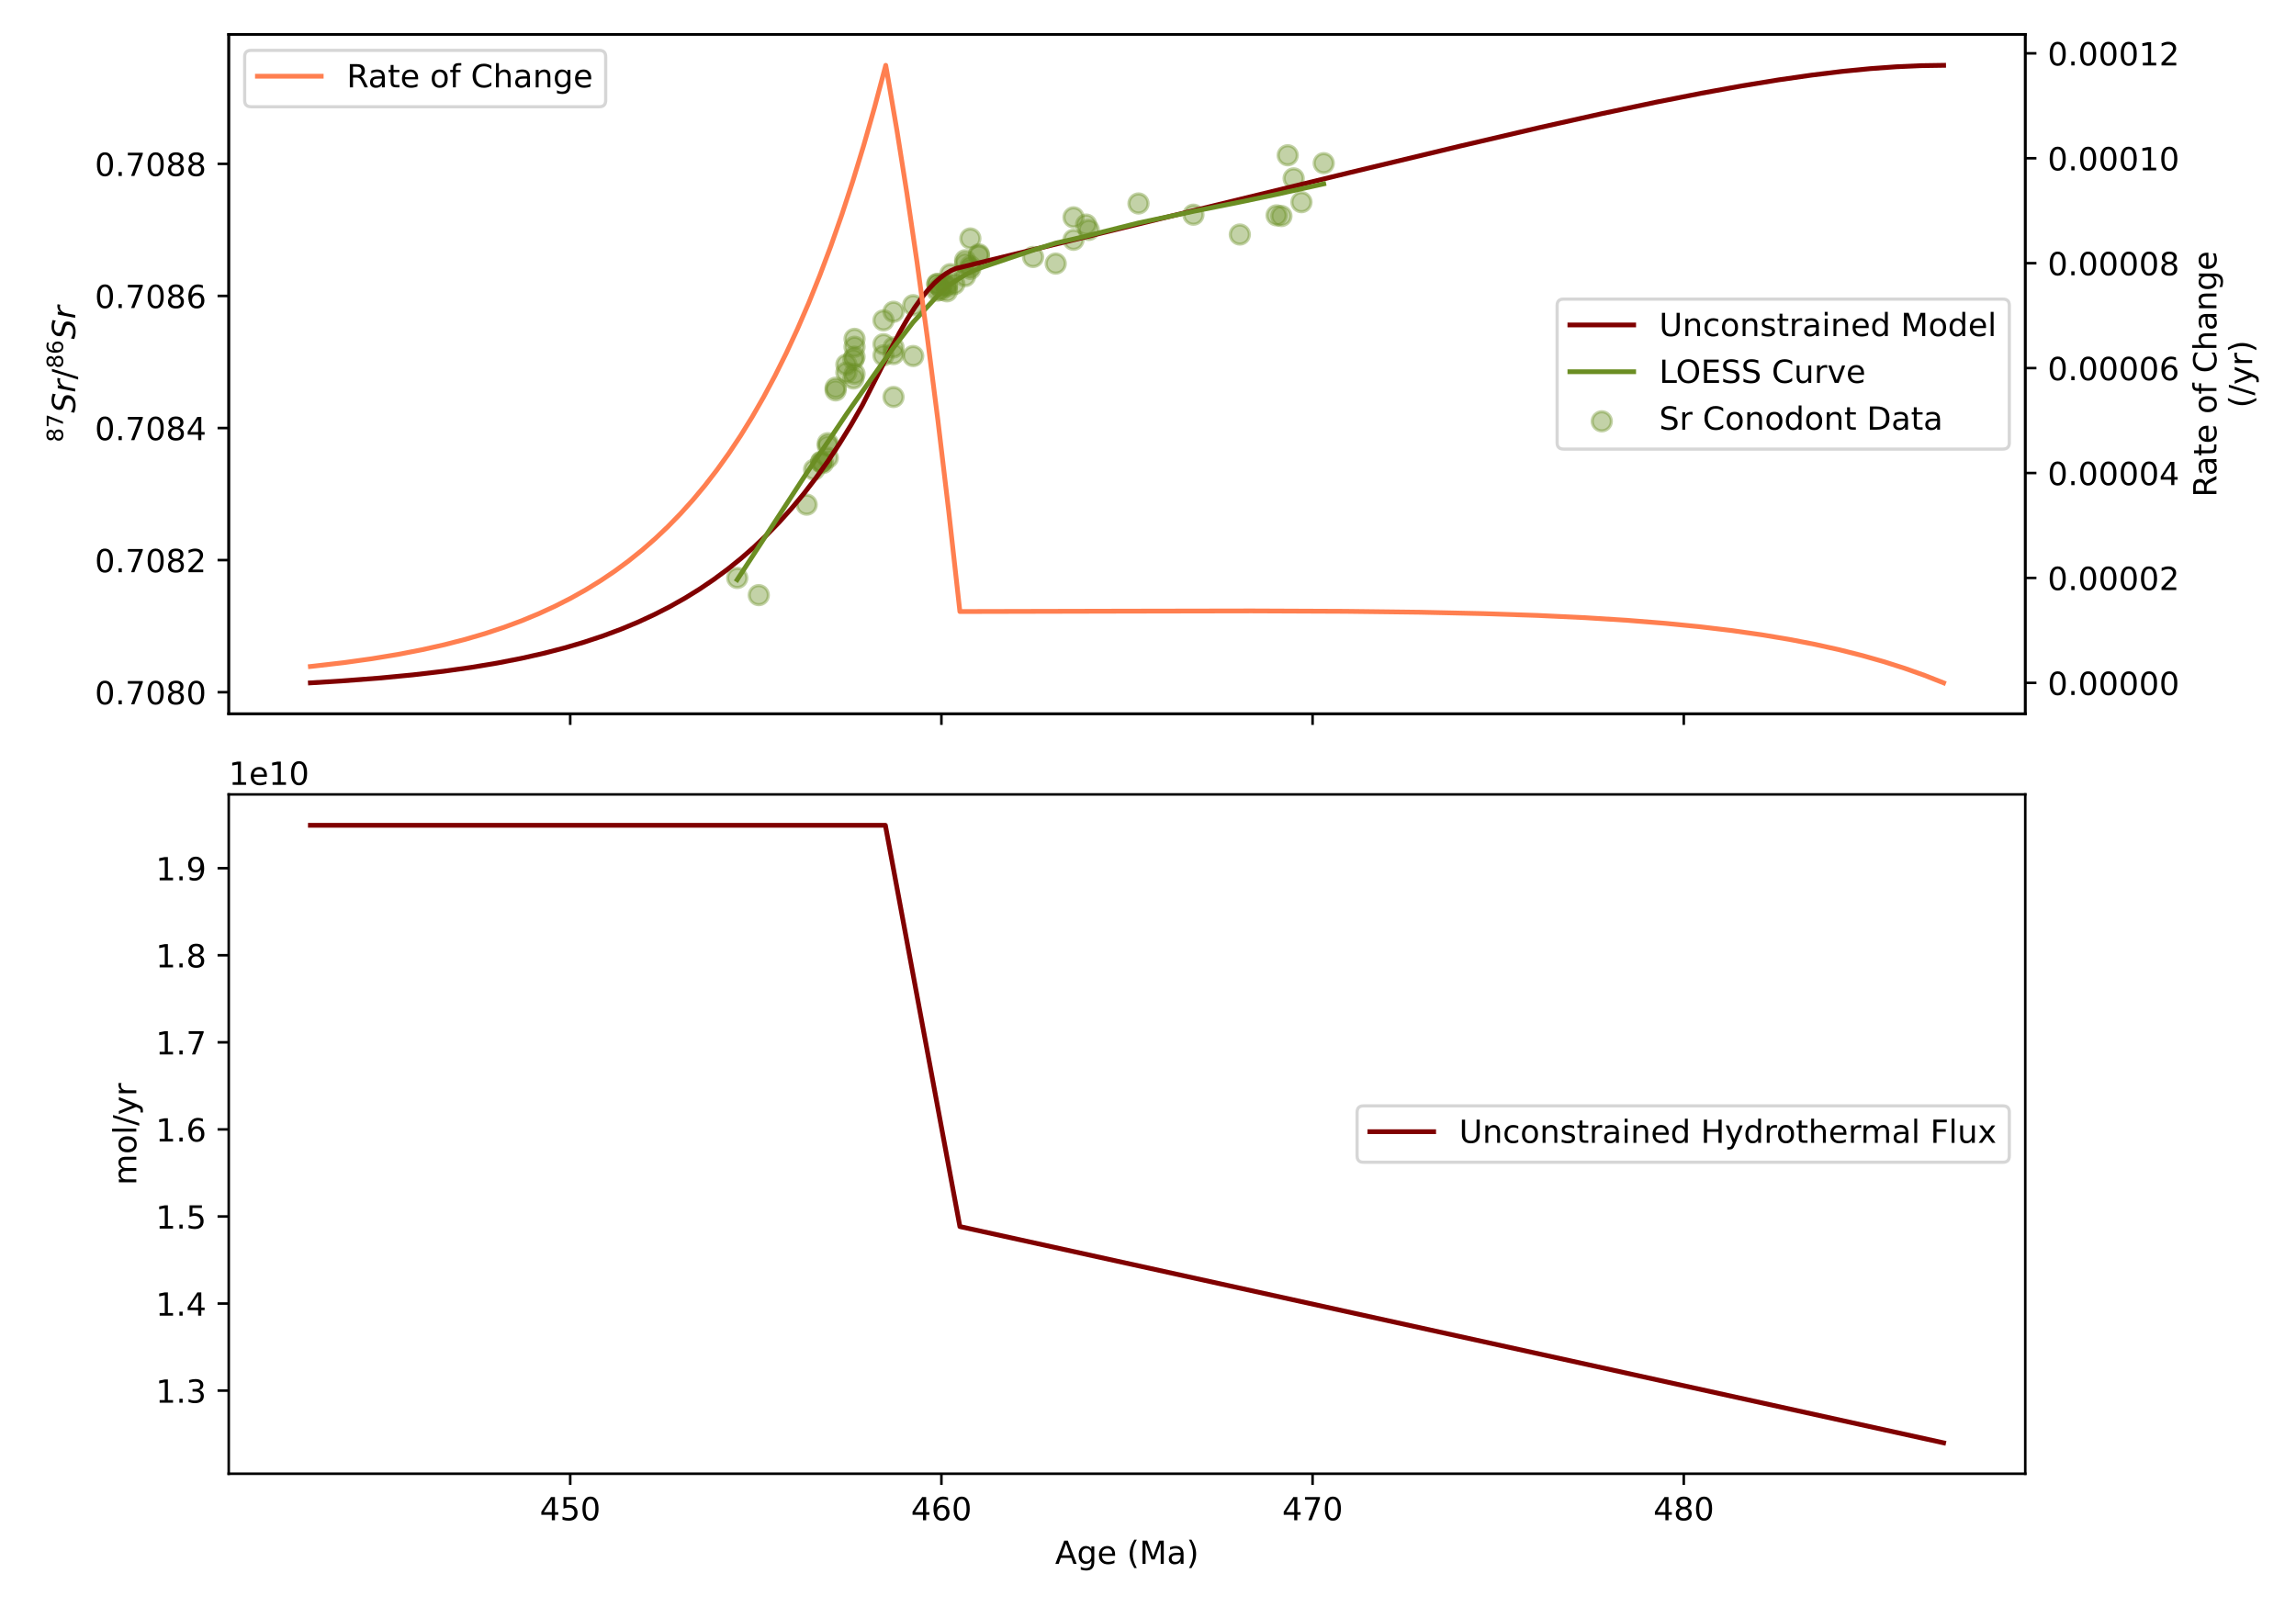 <?xml version="1.0" encoding="utf-8" standalone="no"?>
<!DOCTYPE svg PUBLIC "-//W3C//DTD SVG 1.1//EN"
  "http://www.w3.org/Graphics/SVG/1.1/DTD/svg11.dtd">
<!-- Created with matplotlib (https://matplotlib.org/) -->
<svg height="504pt" version="1.1" viewBox="0 0 720 504" width="720pt" xmlns="http://www.w3.org/2000/svg" xmlns:xlink="http://www.w3.org/1999/xlink">
 <defs>
  <style type="text/css">
*{stroke-linecap:butt;stroke-linejoin:round;}
  </style>
 </defs>
 <g id="figure_1">
  <g id="patch_1">
   <path d="M 0 504 
L 720 504 
L 720 0 
L 0 0 
z
" style="fill:#ffffff;"/>
  </g>
  <g id="axes_1">
   <g id="patch_2">
    <path d="M 71.725 223.85 
L 635.1 223.85 
L 635.1 10.8 
L 71.725 10.8 
z
" style="fill:#ffffff;"/>
   </g>
   <g id="PathCollection_1">
    <defs>
     <path d="M 0 3 
C 0.796 3 1.559 2.684 2.121 2.121 
C 2.684 1.559 3 0.796 3 0 
C 3 -0.796 2.684 -1.559 2.121 -2.121 
C 1.559 -2.684 0.796 -3 0 -3 
C -0.796 -3 -1.559 -2.684 -2.121 -2.121 
C -2.684 -1.559 -3 -0.796 -3 0 
C -3 0.796 -2.684 1.559 -2.121 2.121 
C -1.559 2.684 -0.796 3 0 3 
z
" id="m2985f40d72" style="stroke:#6b8e23;stroke-opacity:0.4;"/>
    </defs>
    <g clip-path="url(#paa0e3438a1)">
     <use style="fill:#6b8e23;fill-opacity:0.4;stroke:#6b8e23;stroke-opacity:0.4;" x="415.104" xlink:href="#m2985f40d72" y="51.181"/>
     <use style="fill:#6b8e23;fill-opacity:0.4;stroke:#6b8e23;stroke-opacity:0.4;" x="408.12" xlink:href="#m2985f40d72" y="63.402"/>
     <use style="fill:#6b8e23;fill-opacity:0.4;stroke:#6b8e23;stroke-opacity:0.4;" x="405.676" xlink:href="#m2985f40d72" y="55.945"/>
     <use style="fill:#6b8e23;fill-opacity:0.4;stroke:#6b8e23;stroke-opacity:0.4;" x="403.814" xlink:href="#m2985f40d72" y="48.695"/>
     <use style="fill:#6b8e23;fill-opacity:0.4;stroke:#6b8e23;stroke-opacity:0.4;" x="401.835" xlink:href="#m2985f40d72" y="67.752"/>
     <use style="fill:#6b8e23;fill-opacity:0.4;stroke:#6b8e23;stroke-opacity:0.4;" x="400.322" xlink:href="#m2985f40d72" y="67.544"/>
     <use style="fill:#6b8e23;fill-opacity:0.4;stroke:#6b8e23;stroke-opacity:0.4;" x="388.798" xlink:href="#m2985f40d72" y="73.551"/>
     <use style="fill:#6b8e23;fill-opacity:0.4;stroke:#6b8e23;stroke-opacity:0.4;" x="374.248" xlink:href="#m2985f40d72" y="67.337"/>
     <use style="fill:#6b8e23;fill-opacity:0.4;stroke:#6b8e23;stroke-opacity:0.4;" x="357.021" xlink:href="#m2985f40d72" y="63.816"/>
     <use style="fill:#6b8e23;fill-opacity:0.4;stroke:#6b8e23;stroke-opacity:0.4;" x="341.423" xlink:href="#m2985f40d72" y="72.101"/>
     <use style="fill:#6b8e23;fill-opacity:0.4;stroke:#6b8e23;stroke-opacity:0.4;" x="340.609" xlink:href="#m2985f40d72" y="70.444"/>
     <use style="fill:#6b8e23;fill-opacity:0.4;stroke:#6b8e23;stroke-opacity:0.4;" x="336.651" xlink:href="#m2985f40d72" y="75.208"/>
     <use style="fill:#6b8e23;fill-opacity:0.4;stroke:#6b8e23;stroke-opacity:0.4;" x="336.651" xlink:href="#m2985f40d72" y="68.166"/>
     <use style="fill:#6b8e23;fill-opacity:0.4;stroke:#6b8e23;stroke-opacity:0.4;" x="331.064" xlink:href="#m2985f40d72" y="82.665"/>
     <use style="fill:#6b8e23;fill-opacity:0.4;stroke:#6b8e23;stroke-opacity:0.4;" x="323.963" xlink:href="#m2985f40d72" y="80.594"/>
     <use style="fill:#6b8e23;fill-opacity:0.4;stroke:#6b8e23;stroke-opacity:0.4;" x="306.969" xlink:href="#m2985f40d72" y="80.18"/>
     <use style="fill:#6b8e23;fill-opacity:0.4;stroke:#6b8e23;stroke-opacity:0.4;" x="306.969" xlink:href="#m2985f40d72" y="79.765"/>
     <use style="fill:#6b8e23;fill-opacity:0.4;stroke:#6b8e23;stroke-opacity:0.4;" x="304.292" xlink:href="#m2985f40d72" y="74.794"/>
     <use style="fill:#6b8e23;fill-opacity:0.4;stroke:#6b8e23;stroke-opacity:0.4;" x="304.292" xlink:href="#m2985f40d72" y="83.494"/>
     <use style="fill:#6b8e23;fill-opacity:0.4;stroke:#6b8e23;stroke-opacity:0.4;" x="304.292" xlink:href="#m2985f40d72" y="84.322"/>
     <use style="fill:#6b8e23;fill-opacity:0.4;stroke:#6b8e23;stroke-opacity:0.4;" x="302.662" xlink:href="#m2985f40d72" y="81.629"/>
     <use style="fill:#6b8e23;fill-opacity:0.4;stroke:#6b8e23;stroke-opacity:0.4;" x="302.662" xlink:href="#m2985f40d72" y="82.665"/>
     <use style="fill:#6b8e23;fill-opacity:0.4;stroke:#6b8e23;stroke-opacity:0.4;" x="302.662" xlink:href="#m2985f40d72" y="86.601"/>
     <use style="fill:#6b8e23;fill-opacity:0.4;stroke:#6b8e23;stroke-opacity:0.4;" x="299.287" xlink:href="#m2985f40d72" y="89.086"/>
     <use style="fill:#6b8e23;fill-opacity:0.4;stroke:#6b8e23;stroke-opacity:0.4;" x="298.006" xlink:href="#m2985f40d72" y="85.979"/>
     <use style="fill:#6b8e23;fill-opacity:0.4;stroke:#6b8e23;stroke-opacity:0.4;" x="296.959" xlink:href="#m2985f40d72" y="89.915"/>
     <use style="fill:#6b8e23;fill-opacity:0.4;stroke:#6b8e23;stroke-opacity:0.4;" x="296.959" xlink:href="#m2985f40d72" y="91.365"/>
     <use style="fill:#6b8e23;fill-opacity:0.4;stroke:#6b8e23;stroke-opacity:0.4;" x="296.959" xlink:href="#m2985f40d72" y="89.293"/>
     <use style="fill:#6b8e23;fill-opacity:0.4;stroke:#6b8e23;stroke-opacity:0.4;" x="295.911" xlink:href="#m2985f40d72" y="89.293"/>
     <use style="fill:#6b8e23;fill-opacity:0.4;stroke:#6b8e23;stroke-opacity:0.4;" x="294.98" xlink:href="#m2985f40d72" y="89.915"/>
     <use style="fill:#6b8e23;fill-opacity:0.4;stroke:#6b8e23;stroke-opacity:0.4;" x="294.98" xlink:href="#m2985f40d72" y="90.95"/>
     <use style="fill:#6b8e23;fill-opacity:0.4;stroke:#6b8e23;stroke-opacity:0.4;" x="293.932" xlink:href="#m2985f40d72" y="89.086"/>
     <use style="fill:#6b8e23;fill-opacity:0.4;stroke:#6b8e23;stroke-opacity:0.4;" x="293.932" xlink:href="#m2985f40d72" y="91.158"/>
     <use style="fill:#6b8e23;fill-opacity:0.4;stroke:#6b8e23;stroke-opacity:0.4;" x="293.932" xlink:href="#m2985f40d72" y="89.086"/>
     <use style="fill:#6b8e23;fill-opacity:0.4;stroke:#6b8e23;stroke-opacity:0.4;" x="286.366" xlink:href="#m2985f40d72" y="111.664"/>
     <use style="fill:#6b8e23;fill-opacity:0.4;stroke:#6b8e23;stroke-opacity:0.4;" x="286.366" xlink:href="#m2985f40d72" y="95.715"/>
     <use style="fill:#6b8e23;fill-opacity:0.4;stroke:#6b8e23;stroke-opacity:0.4;" x="280.197" xlink:href="#m2985f40d72" y="124.506"/>
     <use style="fill:#6b8e23;fill-opacity:0.4;stroke:#6b8e23;stroke-opacity:0.4;" x="280.197" xlink:href="#m2985f40d72" y="97.786"/>
     <use style="fill:#6b8e23;fill-opacity:0.4;stroke:#6b8e23;stroke-opacity:0.4;" x="280.197" xlink:href="#m2985f40d72" y="108.971"/>
     <use style="fill:#6b8e23;fill-opacity:0.4;stroke:#6b8e23;stroke-opacity:0.4;" x="280.197" xlink:href="#m2985f40d72" y="111.042"/>
     <use style="fill:#6b8e23;fill-opacity:0.4;stroke:#6b8e23;stroke-opacity:0.4;" x="277.054" xlink:href="#m2985f40d72" y="100.479"/>
     <use style="fill:#6b8e23;fill-opacity:0.4;stroke:#6b8e23;stroke-opacity:0.4;" x="277.054" xlink:href="#m2985f40d72" y="107.935"/>
     <use style="fill:#6b8e23;fill-opacity:0.4;stroke:#6b8e23;stroke-opacity:0.4;" x="277.054" xlink:href="#m2985f40d72" y="111.457"/>
     <use style="fill:#6b8e23;fill-opacity:0.4;stroke:#6b8e23;stroke-opacity:0.4;" x="267.975" xlink:href="#m2985f40d72" y="111.871"/>
     <use style="fill:#6b8e23;fill-opacity:0.4;stroke:#6b8e23;stroke-opacity:0.4;" x="267.975" xlink:href="#m2985f40d72" y="106.278"/>
     <use style="fill:#6b8e23;fill-opacity:0.4;stroke:#6b8e23;stroke-opacity:0.4;" x="267.975" xlink:href="#m2985f40d72" y="108.764"/>
     <use style="fill:#6b8e23;fill-opacity:0.4;stroke:#6b8e23;stroke-opacity:0.4;" x="267.975" xlink:href="#m2985f40d72" y="117.256"/>
     <use style="fill:#6b8e23;fill-opacity:0.4;stroke:#6b8e23;stroke-opacity:0.4;" x="267.626" xlink:href="#m2985f40d72" y="112.7"/>
     <use style="fill:#6b8e23;fill-opacity:0.4;stroke:#6b8e23;stroke-opacity:0.4;" x="267.626" xlink:href="#m2985f40d72" y="118.706"/>
     <use style="fill:#6b8e23;fill-opacity:0.4;stroke:#6b8e23;stroke-opacity:0.4;" x="265.414" xlink:href="#m2985f40d72" y="114.357"/>
     <use style="fill:#6b8e23;fill-opacity:0.4;stroke:#6b8e23;stroke-opacity:0.4;" x="265.414" xlink:href="#m2985f40d72" y="116.842"/>
     <use style="fill:#6b8e23;fill-opacity:0.4;stroke:#6b8e23;stroke-opacity:0.4;" x="262.039" xlink:href="#m2985f40d72" y="121.606"/>
     <use style="fill:#6b8e23;fill-opacity:0.4;stroke:#6b8e23;stroke-opacity:0.4;" x="262.039" xlink:href="#m2985f40d72" y="122.435"/>
     <use style="fill:#6b8e23;fill-opacity:0.4;stroke:#6b8e23;stroke-opacity:0.4;" x="259.594" xlink:href="#m2985f40d72" y="139.005"/>
     <use style="fill:#6b8e23;fill-opacity:0.4;stroke:#6b8e23;stroke-opacity:0.4;" x="259.594" xlink:href="#m2985f40d72" y="139.834"/>
     <use style="fill:#6b8e23;fill-opacity:0.4;stroke:#6b8e23;stroke-opacity:0.4;" x="259.594" xlink:href="#m2985f40d72" y="143.562"/>
     <use style="fill:#6b8e23;fill-opacity:0.4;stroke:#6b8e23;stroke-opacity:0.4;" x="258.081" xlink:href="#m2985f40d72" y="145.219"/>
     <use style="fill:#6b8e23;fill-opacity:0.4;stroke:#6b8e23;stroke-opacity:0.4;" x="257.499" xlink:href="#m2985f40d72" y="144.805"/>
     <use style="fill:#6b8e23;fill-opacity:0.4;stroke:#6b8e23;stroke-opacity:0.4;" x="257.499" xlink:href="#m2985f40d72" y="145.012"/>
     <use style="fill:#6b8e23;fill-opacity:0.4;stroke:#6b8e23;stroke-opacity:0.4;" x="255.287" xlink:href="#m2985f40d72" y="147.291"/>
     <use style="fill:#6b8e23;fill-opacity:0.4;stroke:#6b8e23;stroke-opacity:0.4;" x="252.959" xlink:href="#m2985f40d72" y="158.269"/>
     <use style="fill:#6b8e23;fill-opacity:0.4;stroke:#6b8e23;stroke-opacity:0.4;" x="237.944" xlink:href="#m2985f40d72" y="186.646"/>
     <use style="fill:#6b8e23;fill-opacity:0.4;stroke:#6b8e23;stroke-opacity:0.4;" x="231.193" xlink:href="#m2985f40d72" y="181.261"/>
    </g>
   </g>
   <g id="matplotlib.axis_1">
    <g id="xtick_1">
     <g id="line2d_1">
      <defs>
       <path d="M 0 0 
L 0 3.5 
" id="m4e17902396" style="stroke:#000000;stroke-width:0.8;"/>
      </defs>
      <g>
       <use style="stroke:#000000;stroke-width:0.8;" x="178.813" xlink:href="#m4e17902396" y="223.85"/>
      </g>
     </g>
    </g>
    <g id="xtick_2">
     <g id="line2d_2">
      <g>
       <use style="stroke:#000000;stroke-width:0.8;" x="295.213" xlink:href="#m4e17902396" y="223.85"/>
      </g>
     </g>
    </g>
    <g id="xtick_3">
     <g id="line2d_3">
      <g>
       <use style="stroke:#000000;stroke-width:0.8;" x="411.612" xlink:href="#m4e17902396" y="223.85"/>
      </g>
     </g>
    </g>
    <g id="xtick_4">
     <g id="line2d_4">
      <g>
       <use style="stroke:#000000;stroke-width:0.8;" x="528.012" xlink:href="#m4e17902396" y="223.85"/>
      </g>
     </g>
    </g>
   </g>
   <g id="matplotlib.axis_2">
    <g id="ytick_1">
     <g id="line2d_5">
      <defs>
       <path d="M 0 0 
L -3.5 0 
" id="m06b1eb689f" style="stroke:#000000;stroke-width:0.8;"/>
      </defs>
      <g>
       <use style="stroke:#000000;stroke-width:0.8;" x="71.725" xlink:href="#m06b1eb689f" y="217.095"/>
      </g>
     </g>
     <g id="text_1">
      <!-- 0.7080 -->
      <defs>
       <path d="M 31.781 66.406 
Q 24.172 66.406 20.328 58.906 
Q 16.5 51.422 16.5 36.375 
Q 16.5 21.391 20.328 13.891 
Q 24.172 6.391 31.781 6.391 
Q 39.453 6.391 43.281 13.891 
Q 47.125 21.391 47.125 36.375 
Q 47.125 51.422 43.281 58.906 
Q 39.453 66.406 31.781 66.406 
z
M 31.781 74.219 
Q 44.047 74.219 50.516 64.516 
Q 56.984 54.828 56.984 36.375 
Q 56.984 17.969 50.516 8.266 
Q 44.047 -1.422 31.781 -1.422 
Q 19.531 -1.422 13.062 8.266 
Q 6.594 17.969 6.594 36.375 
Q 6.594 54.828 13.062 64.516 
Q 19.531 74.219 31.781 74.219 
z
" id="DejaVuSans-48"/>
       <path d="M 10.688 12.406 
L 21 12.406 
L 21 0 
L 10.688 0 
z
" id="DejaVuSans-46"/>
       <path d="M 8.203 72.906 
L 55.078 72.906 
L 55.078 68.703 
L 28.609 0 
L 18.312 0 
L 43.219 64.594 
L 8.203 64.594 
z
" id="DejaVuSans-55"/>
       <path d="M 31.781 34.625 
Q 24.75 34.625 20.719 30.859 
Q 16.703 27.094 16.703 20.516 
Q 16.703 13.922 20.719 10.156 
Q 24.75 6.391 31.781 6.391 
Q 38.812 6.391 42.859 10.172 
Q 46.922 13.969 46.922 20.516 
Q 46.922 27.094 42.891 30.859 
Q 38.875 34.625 31.781 34.625 
z
M 21.922 38.812 
Q 15.578 40.375 12.031 44.719 
Q 8.5 49.078 8.5 55.328 
Q 8.5 64.062 14.719 69.141 
Q 20.953 74.219 31.781 74.219 
Q 42.672 74.219 48.875 69.141 
Q 55.078 64.062 55.078 55.328 
Q 55.078 49.078 51.531 44.719 
Q 48 40.375 41.703 38.812 
Q 48.828 37.156 52.797 32.312 
Q 56.781 27.484 56.781 20.516 
Q 56.781 9.906 50.312 4.234 
Q 43.844 -1.422 31.781 -1.422 
Q 19.734 -1.422 13.25 4.234 
Q 6.781 9.906 6.781 20.516 
Q 6.781 27.484 10.781 32.312 
Q 14.797 37.156 21.922 38.812 
z
M 18.312 54.391 
Q 18.312 48.734 21.844 45.562 
Q 25.391 42.391 31.781 42.391 
Q 38.141 42.391 41.719 45.562 
Q 45.312 48.734 45.312 54.391 
Q 45.312 60.062 41.719 63.234 
Q 38.141 66.406 31.781 66.406 
Q 25.391 66.406 21.844 63.234 
Q 18.312 60.062 18.312 54.391 
z
" id="DejaVuSans-56"/>
      </defs>
      <g transform="translate(29.734 220.894)scale(0.1 -0.1)">
       <use xlink:href="#DejaVuSans-48"/>
       <use x="63.623" xlink:href="#DejaVuSans-46"/>
       <use x="95.41" xlink:href="#DejaVuSans-55"/>
       <use x="159.033" xlink:href="#DejaVuSans-48"/>
       <use x="222.656" xlink:href="#DejaVuSans-56"/>
       <use x="286.279" xlink:href="#DejaVuSans-48"/>
      </g>
     </g>
    </g>
    <g id="ytick_2">
     <g id="line2d_6">
      <g>
       <use style="stroke:#000000;stroke-width:0.8;" x="71.725" xlink:href="#m06b1eb689f" y="175.668"/>
      </g>
     </g>
     <g id="text_2">
      <!-- 0.7082 -->
      <defs>
       <path d="M 19.188 8.297 
L 53.609 8.297 
L 53.609 0 
L 7.328 0 
L 7.328 8.297 
Q 12.938 14.109 22.625 23.891 
Q 32.328 33.688 34.812 36.531 
Q 39.547 41.844 41.422 45.531 
Q 43.312 49.219 43.312 52.781 
Q 43.312 58.594 39.234 62.25 
Q 35.156 65.922 28.609 65.922 
Q 23.969 65.922 18.812 64.312 
Q 13.672 62.703 7.812 59.422 
L 7.812 69.391 
Q 13.766 71.781 18.938 73 
Q 24.125 74.219 28.422 74.219 
Q 39.75 74.219 46.484 68.547 
Q 53.219 62.891 53.219 53.422 
Q 53.219 48.922 51.531 44.891 
Q 49.859 40.875 45.406 35.406 
Q 44.188 33.984 37.641 27.219 
Q 31.109 20.453 19.188 8.297 
z
" id="DejaVuSans-50"/>
      </defs>
      <g transform="translate(29.734 179.467)scale(0.1 -0.1)">
       <use xlink:href="#DejaVuSans-48"/>
       <use x="63.623" xlink:href="#DejaVuSans-46"/>
       <use x="95.41" xlink:href="#DejaVuSans-55"/>
       <use x="159.033" xlink:href="#DejaVuSans-48"/>
       <use x="222.656" xlink:href="#DejaVuSans-56"/>
       <use x="286.279" xlink:href="#DejaVuSans-50"/>
      </g>
     </g>
    </g>
    <g id="ytick_3">
     <g id="line2d_7">
      <g>
       <use style="stroke:#000000;stroke-width:0.8;" x="71.725" xlink:href="#m06b1eb689f" y="134.241"/>
      </g>
     </g>
     <g id="text_3">
      <!-- 0.7084 -->
      <defs>
       <path d="M 37.797 64.312 
L 12.891 25.391 
L 37.797 25.391 
z
M 35.203 72.906 
L 47.609 72.906 
L 47.609 25.391 
L 58.016 25.391 
L 58.016 17.188 
L 47.609 17.188 
L 47.609 0 
L 37.797 0 
L 37.797 17.188 
L 4.891 17.188 
L 4.891 26.703 
z
" id="DejaVuSans-52"/>
      </defs>
      <g transform="translate(29.734 138.041)scale(0.1 -0.1)">
       <use xlink:href="#DejaVuSans-48"/>
       <use x="63.623" xlink:href="#DejaVuSans-46"/>
       <use x="95.41" xlink:href="#DejaVuSans-55"/>
       <use x="159.033" xlink:href="#DejaVuSans-48"/>
       <use x="222.656" xlink:href="#DejaVuSans-56"/>
       <use x="286.279" xlink:href="#DejaVuSans-52"/>
      </g>
     </g>
    </g>
    <g id="ytick_4">
     <g id="line2d_8">
      <g>
       <use style="stroke:#000000;stroke-width:0.8;" x="71.725" xlink:href="#m06b1eb689f" y="92.815"/>
      </g>
     </g>
     <g id="text_4">
      <!-- 0.7086 -->
      <defs>
       <path d="M 33.016 40.375 
Q 26.375 40.375 22.484 35.828 
Q 18.609 31.297 18.609 23.391 
Q 18.609 15.531 22.484 10.953 
Q 26.375 6.391 33.016 6.391 
Q 39.656 6.391 43.531 10.953 
Q 47.406 15.531 47.406 23.391 
Q 47.406 31.297 43.531 35.828 
Q 39.656 40.375 33.016 40.375 
z
M 52.594 71.297 
L 52.594 62.312 
Q 48.875 64.062 45.094 64.984 
Q 41.312 65.922 37.594 65.922 
Q 27.828 65.922 22.672 59.328 
Q 17.531 52.734 16.797 39.406 
Q 19.672 43.656 24.016 45.922 
Q 28.375 48.188 33.594 48.188 
Q 44.578 48.188 50.953 41.516 
Q 57.328 34.859 57.328 23.391 
Q 57.328 12.156 50.688 5.359 
Q 44.047 -1.422 33.016 -1.422 
Q 20.359 -1.422 13.672 8.266 
Q 6.984 17.969 6.984 36.375 
Q 6.984 53.656 15.188 63.938 
Q 23.391 74.219 37.203 74.219 
Q 40.922 74.219 44.703 73.484 
Q 48.484 72.75 52.594 71.297 
z
" id="DejaVuSans-54"/>
      </defs>
      <g transform="translate(29.734 96.614)scale(0.1 -0.1)">
       <use xlink:href="#DejaVuSans-48"/>
       <use x="63.623" xlink:href="#DejaVuSans-46"/>
       <use x="95.41" xlink:href="#DejaVuSans-55"/>
       <use x="159.033" xlink:href="#DejaVuSans-48"/>
       <use x="222.656" xlink:href="#DejaVuSans-56"/>
       <use x="286.279" xlink:href="#DejaVuSans-54"/>
      </g>
     </g>
    </g>
    <g id="ytick_5">
     <g id="line2d_9">
      <g>
       <use style="stroke:#000000;stroke-width:0.8;" x="71.725" xlink:href="#m06b1eb689f" y="51.388"/>
      </g>
     </g>
     <g id="text_5">
      <!-- 0.7088 -->
      <g transform="translate(29.734 55.187)scale(0.1 -0.1)">
       <use xlink:href="#DejaVuSans-48"/>
       <use x="63.623" xlink:href="#DejaVuSans-46"/>
       <use x="95.41" xlink:href="#DejaVuSans-55"/>
       <use x="159.033" xlink:href="#DejaVuSans-48"/>
       <use x="222.656" xlink:href="#DejaVuSans-56"/>
       <use x="286.279" xlink:href="#DejaVuSans-56"/>
      </g>
     </g>
    </g>
    <g id="text_6">
     <!-- $^{87}Sr/^{86}Sr$ -->
     <defs>
      <path d="M 60.297 70.516 
L 58.406 60.891 
Q 53.469 63.531 48.609 64.875 
Q 43.75 66.219 39.203 66.219 
Q 30.375 66.219 25.141 62.359 
Q 19.922 58.5 19.922 52.094 
Q 19.922 48.578 21.844 46.703 
Q 23.781 44.828 31.781 42.672 
L 37.703 41.219 
Q 47.703 38.625 51.609 34.641 
Q 55.516 30.672 55.516 23.484 
Q 55.516 12.453 46.844 5.516 
Q 38.188 -1.422 24.031 -1.422 
Q 18.219 -1.422 12.359 -0.266 
Q 6.5 0.875 0.594 3.219 
L 2.594 13.375 
Q 8.016 10.016 13.453 8.297 
Q 18.891 6.594 24.312 6.594 
Q 33.547 6.594 39.109 10.688 
Q 44.672 14.797 44.672 21.391 
Q 44.672 25.781 42.453 28.047 
Q 40.234 30.328 32.906 32.172 
L 27 33.688 
Q 16.891 36.328 13.203 39.766 
Q 9.516 43.219 9.516 49.422 
Q 9.516 60.297 17.891 67.25 
Q 26.266 74.219 39.703 74.219 
Q 44.922 74.219 50.047 73.281 
Q 55.172 72.359 60.297 70.516 
z
" id="DejaVuSans-Oblique-83"/>
      <path d="M 44.578 46.391 
Q 43.219 47.125 41.453 47.516 
Q 39.703 47.906 37.703 47.906 
Q 30.516 47.906 25.141 42.453 
Q 19.781 37.016 18.016 27.875 
L 12.5 0 
L 3.516 0 
L 14.203 54.688 
L 23.188 54.688 
L 21.484 46.188 
Q 25.047 50.922 30 53.453 
Q 34.969 56 40.578 56 
Q 42.047 56 43.453 55.828 
Q 44.875 55.672 46.297 55.281 
z
" id="DejaVuSans-Oblique-114"/>
      <path d="M 25.391 72.906 
L 33.688 72.906 
L 8.297 -9.281 
L 0 -9.281 
z
" id="DejaVuSans-47"/>
     </defs>
     <g transform="translate(23.655 138.775)rotate(-90)scale(0.1 -0.1)">
      <use transform="translate(0.957 39.047)scale(0.7)" xlink:href="#DejaVuSans-56"/>
      <use transform="translate(45.493 39.047)scale(0.7)" xlink:href="#DejaVuSans-55"/>
      <use transform="translate(92.764 0.766)" xlink:href="#DejaVuSans-Oblique-83"/>
      <use transform="translate(156.24 0.766)" xlink:href="#DejaVuSans-Oblique-114"/>
      <use transform="translate(197.354 0.766)" xlink:href="#DejaVuSans-47"/>
      <use transform="translate(232.002 39.047)scale(0.7)" xlink:href="#DejaVuSans-56"/>
      <use transform="translate(276.538 39.047)scale(0.7)" xlink:href="#DejaVuSans-54"/>
      <use transform="translate(323.809 0.766)" xlink:href="#DejaVuSans-Oblique-83"/>
      <use transform="translate(387.285 0.766)" xlink:href="#DejaVuSans-Oblique-114"/>
     </g>
    </g>
   </g>
   <g id="line2d_10">
    <path clip-path="url(#paa0e3438a1)" d="M 609.492 20.484 
L 602.306 20.595 
L 594.655 20.938 
L 586.47 21.53 
L 577.666 22.393 
L 568.135 23.554 
L 557.738 25.048 
L 546.286 26.922 
L 533.528 29.239 
L 519.1 32.091 
L 502.445 35.616 
L 482.619 40.047 
L 457.779 45.838 
L 423.044 54.181 
L 299.725 84.209 
L 298.163 84.904 
L 296.529 85.879 
L 294.813 87.168 
L 293 88.815 
L 291.08 90.866 
L 289.036 93.383 
L 286.859 96.425 
L 284.539 100.058 
L 282.06 104.363 
L 279.407 109.425 
L 270.439 127.053 
L 266.844 133.325 
L 263.218 139.207 
L 259.551 144.734 
L 255.843 149.924 
L 252.088 154.798 
L 248.278 159.383 
L 244.406 163.696 
L 240.467 167.751 
L 236.452 171.567 
L 232.35 175.161 
L 228.15 178.545 
L 223.838 181.735 
L 219.402 184.739 
L 214.823 187.572 
L 210.091 190.238 
L 205.179 192.749 
L 200.068 195.112 
L 194.731 197.333 
L 189.138 199.418 
L 183.259 201.371 
L 177.051 203.198 
L 170.47 204.9 
L 163.453 206.484 
L 155.94 207.949 
L 147.843 209.299 
L 139.059 210.534 
L 129.456 211.657 
L 118.854 212.67 
L 107.028 213.571 
L 97.333 214.166 
L 97.333 214.166 
" style="fill:none;stroke:#800000;stroke-linecap:square;stroke-width:1.5;"/>
   </g>
   <g id="line2d_11">
    <path clip-path="url(#paa0e3438a1)" d="M 231.169 181.819 
L 237.979 171.377 
L 252.959 148.37 
L 255.229 144.998 
L 257.499 141.68 
L 258.044 140.887 
L 259.542 138.68 
L 262.039 134.948 
L 265.398 129.958 
L 267.577 126.827 
L 267.94 126.316 
L 277.019 113.427 
L 280.197 109.036 
L 286.399 101.011 
L 293.882 92.881 
L 294.922 91.9 
L 295.961 90.931 
L 297 90.011 
L 298.039 89.176 
L 299.287 88.277 
L 302.612 86.232 
L 304.275 85.374 
L 306.977 84.17 
L 323.925 78.463 
L 331.083 76.234 
L 336.651 74.994 
L 340.628 74.046 
L 341.423 73.83 
L 357.008 69.922 
L 374.25 66.28 
L 388.84 63.366 
L 400.3 60.954 
L 401.872 60.604 
L 403.758 60.182 
L 405.724 59.746 
L 408.149 59.209 
L 415.104 57.666 
" style="fill:none;stroke:#6b8e23;stroke-linecap:square;stroke-width:1.5;"/>
   </g>
   <g id="patch_3">
    <path d="M 71.725 223.85 
L 71.725 10.8 
" style="fill:none;stroke:#000000;stroke-linecap:square;stroke-linejoin:miter;stroke-width:0.8;"/>
   </g>
   <g id="patch_4">
    <path d="M 635.1 223.85 
L 635.1 10.8 
" style="fill:none;stroke:#000000;stroke-linecap:square;stroke-linejoin:miter;stroke-width:0.8;"/>
   </g>
   <g id="patch_5">
    <path d="M 71.725 223.85 
L 635.1 223.85 
" style="fill:none;stroke:#000000;stroke-linecap:square;stroke-linejoin:miter;stroke-width:0.8;"/>
   </g>
   <g id="patch_6">
    <path d="M 71.725 10.8 
L 635.1 10.8 
" style="fill:none;stroke:#000000;stroke-linecap:square;stroke-linejoin:miter;stroke-width:0.8;"/>
   </g>
   <g id="legend_1">
    <g id="patch_7">
     <path d="M 490.298 140.842 
L 628.1 140.842 
Q 630.1 140.842 630.1 138.842 
L 630.1 95.808 
Q 630.1 93.808 628.1 93.808 
L 490.298 93.808 
Q 488.298 93.808 488.298 95.808 
L 488.298 138.842 
Q 488.298 140.842 490.298 140.842 
z
" style="fill:#ffffff;opacity:0.8;stroke:#cccccc;stroke-linejoin:miter;"/>
    </g>
    <g id="line2d_12">
     <path d="M 492.298 101.906 
L 512.298 101.906 
" style="fill:none;stroke:#800000;stroke-linecap:square;stroke-width:1.5;"/>
    </g>
    <g id="line2d_13"/>
    <g id="text_7">
     <!-- Unconstrained Model -->
     <defs>
      <path d="M 8.688 72.906 
L 18.609 72.906 
L 18.609 28.609 
Q 18.609 16.891 22.844 11.734 
Q 27.094 6.594 36.625 6.594 
Q 46.094 6.594 50.344 11.734 
Q 54.594 16.891 54.594 28.609 
L 54.594 72.906 
L 64.5 72.906 
L 64.5 27.391 
Q 64.5 13.141 57.438 5.859 
Q 50.391 -1.422 36.625 -1.422 
Q 22.797 -1.422 15.734 5.859 
Q 8.688 13.141 8.688 27.391 
z
" id="DejaVuSans-85"/>
      <path d="M 54.891 33.016 
L 54.891 0 
L 45.906 0 
L 45.906 32.719 
Q 45.906 40.484 42.875 44.328 
Q 39.844 48.188 33.797 48.188 
Q 26.516 48.188 22.312 43.547 
Q 18.109 38.922 18.109 30.906 
L 18.109 0 
L 9.078 0 
L 9.078 54.688 
L 18.109 54.688 
L 18.109 46.188 
Q 21.344 51.125 25.703 53.562 
Q 30.078 56 35.797 56 
Q 45.219 56 50.047 50.172 
Q 54.891 44.344 54.891 33.016 
z
" id="DejaVuSans-110"/>
      <path d="M 48.781 52.594 
L 48.781 44.188 
Q 44.969 46.297 41.141 47.344 
Q 37.312 48.391 33.406 48.391 
Q 24.656 48.391 19.812 42.844 
Q 14.984 37.312 14.984 27.297 
Q 14.984 17.281 19.812 11.734 
Q 24.656 6.203 33.406 6.203 
Q 37.312 6.203 41.141 7.25 
Q 44.969 8.297 48.781 10.406 
L 48.781 2.094 
Q 45.016 0.344 40.984 -0.531 
Q 36.969 -1.422 32.422 -1.422 
Q 20.062 -1.422 12.781 6.344 
Q 5.516 14.109 5.516 27.297 
Q 5.516 40.672 12.859 48.328 
Q 20.219 56 33.016 56 
Q 37.156 56 41.109 55.141 
Q 45.062 54.297 48.781 52.594 
z
" id="DejaVuSans-99"/>
      <path d="M 30.609 48.391 
Q 23.391 48.391 19.188 42.75 
Q 14.984 37.109 14.984 27.297 
Q 14.984 17.484 19.156 11.844 
Q 23.344 6.203 30.609 6.203 
Q 37.797 6.203 41.984 11.859 
Q 46.188 17.531 46.188 27.297 
Q 46.188 37.016 41.984 42.703 
Q 37.797 48.391 30.609 48.391 
z
M 30.609 56 
Q 42.328 56 49.016 48.375 
Q 55.719 40.766 55.719 27.297 
Q 55.719 13.875 49.016 6.219 
Q 42.328 -1.422 30.609 -1.422 
Q 18.844 -1.422 12.172 6.219 
Q 5.516 13.875 5.516 27.297 
Q 5.516 40.766 12.172 48.375 
Q 18.844 56 30.609 56 
z
" id="DejaVuSans-111"/>
      <path d="M 44.281 53.078 
L 44.281 44.578 
Q 40.484 46.531 36.375 47.5 
Q 32.281 48.484 27.875 48.484 
Q 21.188 48.484 17.844 46.438 
Q 14.5 44.391 14.5 40.281 
Q 14.5 37.156 16.891 35.375 
Q 19.281 33.594 26.516 31.984 
L 29.594 31.297 
Q 39.156 29.25 43.188 25.516 
Q 47.219 21.781 47.219 15.094 
Q 47.219 7.469 41.188 3.016 
Q 35.156 -1.422 24.609 -1.422 
Q 20.219 -1.422 15.453 -0.562 
Q 10.688 0.297 5.422 2 
L 5.422 11.281 
Q 10.406 8.688 15.234 7.391 
Q 20.062 6.109 24.812 6.109 
Q 31.156 6.109 34.562 8.281 
Q 37.984 10.453 37.984 14.406 
Q 37.984 18.062 35.516 20.016 
Q 33.062 21.969 24.703 23.781 
L 21.578 24.516 
Q 13.234 26.266 9.516 29.906 
Q 5.812 33.547 5.812 39.891 
Q 5.812 47.609 11.281 51.797 
Q 16.75 56 26.812 56 
Q 31.781 56 36.172 55.266 
Q 40.578 54.547 44.281 53.078 
z
" id="DejaVuSans-115"/>
      <path d="M 18.312 70.219 
L 18.312 54.688 
L 36.812 54.688 
L 36.812 47.703 
L 18.312 47.703 
L 18.312 18.016 
Q 18.312 11.328 20.141 9.422 
Q 21.969 7.516 27.594 7.516 
L 36.812 7.516 
L 36.812 0 
L 27.594 0 
Q 17.188 0 13.234 3.875 
Q 9.281 7.766 9.281 18.016 
L 9.281 47.703 
L 2.688 47.703 
L 2.688 54.688 
L 9.281 54.688 
L 9.281 70.219 
z
" id="DejaVuSans-116"/>
      <path d="M 41.109 46.297 
Q 39.594 47.172 37.812 47.578 
Q 36.031 48 33.891 48 
Q 26.266 48 22.188 43.047 
Q 18.109 38.094 18.109 28.812 
L 18.109 0 
L 9.078 0 
L 9.078 54.688 
L 18.109 54.688 
L 18.109 46.188 
Q 20.953 51.172 25.484 53.578 
Q 30.031 56 36.531 56 
Q 37.453 56 38.578 55.875 
Q 39.703 55.766 41.062 55.516 
z
" id="DejaVuSans-114"/>
      <path d="M 34.281 27.484 
Q 23.391 27.484 19.188 25 
Q 14.984 22.516 14.984 16.5 
Q 14.984 11.719 18.141 8.906 
Q 21.297 6.109 26.703 6.109 
Q 34.188 6.109 38.703 11.406 
Q 43.219 16.703 43.219 25.484 
L 43.219 27.484 
z
M 52.203 31.203 
L 52.203 0 
L 43.219 0 
L 43.219 8.297 
Q 40.141 3.328 35.547 0.953 
Q 30.953 -1.422 24.312 -1.422 
Q 15.922 -1.422 10.953 3.297 
Q 6 8.016 6 15.922 
Q 6 25.141 12.172 29.828 
Q 18.359 34.516 30.609 34.516 
L 43.219 34.516 
L 43.219 35.406 
Q 43.219 41.609 39.141 45 
Q 35.062 48.391 27.688 48.391 
Q 23 48.391 18.547 47.266 
Q 14.109 46.141 10.016 43.891 
L 10.016 52.203 
Q 14.938 54.109 19.578 55.047 
Q 24.219 56 28.609 56 
Q 40.484 56 46.344 49.844 
Q 52.203 43.703 52.203 31.203 
z
" id="DejaVuSans-97"/>
      <path d="M 9.422 54.688 
L 18.406 54.688 
L 18.406 0 
L 9.422 0 
z
M 9.422 75.984 
L 18.406 75.984 
L 18.406 64.594 
L 9.422 64.594 
z
" id="DejaVuSans-105"/>
      <path d="M 56.203 29.594 
L 56.203 25.203 
L 14.891 25.203 
Q 15.484 15.922 20.484 11.062 
Q 25.484 6.203 34.422 6.203 
Q 39.594 6.203 44.453 7.469 
Q 49.312 8.734 54.109 11.281 
L 54.109 2.781 
Q 49.266 0.734 44.188 -0.344 
Q 39.109 -1.422 33.891 -1.422 
Q 20.797 -1.422 13.156 6.188 
Q 5.516 13.812 5.516 26.812 
Q 5.516 40.234 12.766 48.109 
Q 20.016 56 32.328 56 
Q 43.359 56 49.781 48.891 
Q 56.203 41.797 56.203 29.594 
z
M 47.219 32.234 
Q 47.125 39.594 43.094 43.984 
Q 39.062 48.391 32.422 48.391 
Q 24.906 48.391 20.391 44.141 
Q 15.875 39.891 15.188 32.172 
z
" id="DejaVuSans-101"/>
      <path d="M 45.406 46.391 
L 45.406 75.984 
L 54.391 75.984 
L 54.391 0 
L 45.406 0 
L 45.406 8.203 
Q 42.578 3.328 38.25 0.953 
Q 33.938 -1.422 27.875 -1.422 
Q 17.969 -1.422 11.734 6.484 
Q 5.516 14.406 5.516 27.297 
Q 5.516 40.188 11.734 48.094 
Q 17.969 56 27.875 56 
Q 33.938 56 38.25 53.625 
Q 42.578 51.266 45.406 46.391 
z
M 14.797 27.297 
Q 14.797 17.391 18.875 11.75 
Q 22.953 6.109 30.078 6.109 
Q 37.203 6.109 41.297 11.75 
Q 45.406 17.391 45.406 27.297 
Q 45.406 37.203 41.297 42.844 
Q 37.203 48.484 30.078 48.484 
Q 22.953 48.484 18.875 42.844 
Q 14.797 37.203 14.797 27.297 
z
" id="DejaVuSans-100"/>
      <path id="DejaVuSans-32"/>
      <path d="M 9.812 72.906 
L 24.516 72.906 
L 43.109 23.297 
L 61.812 72.906 
L 76.516 72.906 
L 76.516 0 
L 66.891 0 
L 66.891 64.016 
L 48.094 14.016 
L 38.188 14.016 
L 19.391 64.016 
L 19.391 0 
L 9.812 0 
z
" id="DejaVuSans-77"/>
      <path d="M 9.422 75.984 
L 18.406 75.984 
L 18.406 0 
L 9.422 0 
z
" id="DejaVuSans-108"/>
     </defs>
     <g transform="translate(520.298 105.406)scale(0.1 -0.1)">
      <use xlink:href="#DejaVuSans-85"/>
      <use x="73.193" xlink:href="#DejaVuSans-110"/>
      <use x="136.572" xlink:href="#DejaVuSans-99"/>
      <use x="191.553" xlink:href="#DejaVuSans-111"/>
      <use x="252.734" xlink:href="#DejaVuSans-110"/>
      <use x="316.113" xlink:href="#DejaVuSans-115"/>
      <use x="368.213" xlink:href="#DejaVuSans-116"/>
      <use x="407.422" xlink:href="#DejaVuSans-114"/>
      <use x="448.535" xlink:href="#DejaVuSans-97"/>
      <use x="509.814" xlink:href="#DejaVuSans-105"/>
      <use x="537.598" xlink:href="#DejaVuSans-110"/>
      <use x="600.977" xlink:href="#DejaVuSans-101"/>
      <use x="662.5" xlink:href="#DejaVuSans-100"/>
      <use x="725.977" xlink:href="#DejaVuSans-32"/>
      <use x="757.764" xlink:href="#DejaVuSans-77"/>
      <use x="844.043" xlink:href="#DejaVuSans-111"/>
      <use x="905.225" xlink:href="#DejaVuSans-100"/>
      <use x="968.701" xlink:href="#DejaVuSans-101"/>
      <use x="1030.225" xlink:href="#DejaVuSans-108"/>
     </g>
    </g>
    <g id="line2d_14">
     <path d="M 492.298 116.584 
L 512.298 116.584 
" style="fill:none;stroke:#6b8e23;stroke-linecap:square;stroke-width:1.5;"/>
    </g>
    <g id="line2d_15"/>
    <g id="text_8">
     <!-- LOESS Curve -->
     <defs>
      <path d="M 9.812 72.906 
L 19.672 72.906 
L 19.672 8.297 
L 55.172 8.297 
L 55.172 0 
L 9.812 0 
z
" id="DejaVuSans-76"/>
      <path d="M 39.406 66.219 
Q 28.656 66.219 22.328 58.203 
Q 16.016 50.203 16.016 36.375 
Q 16.016 22.609 22.328 14.594 
Q 28.656 6.594 39.406 6.594 
Q 50.141 6.594 56.422 14.594 
Q 62.703 22.609 62.703 36.375 
Q 62.703 50.203 56.422 58.203 
Q 50.141 66.219 39.406 66.219 
z
M 39.406 74.219 
Q 54.734 74.219 63.906 63.938 
Q 73.094 53.656 73.094 36.375 
Q 73.094 19.141 63.906 8.859 
Q 54.734 -1.422 39.406 -1.422 
Q 24.031 -1.422 14.812 8.828 
Q 5.609 19.094 5.609 36.375 
Q 5.609 53.656 14.812 63.938 
Q 24.031 74.219 39.406 74.219 
z
" id="DejaVuSans-79"/>
      <path d="M 9.812 72.906 
L 55.906 72.906 
L 55.906 64.594 
L 19.672 64.594 
L 19.672 43.016 
L 54.391 43.016 
L 54.391 34.719 
L 19.672 34.719 
L 19.672 8.297 
L 56.781 8.297 
L 56.781 0 
L 9.812 0 
z
" id="DejaVuSans-69"/>
      <path d="M 53.516 70.516 
L 53.516 60.891 
Q 47.906 63.578 42.922 64.891 
Q 37.938 66.219 33.297 66.219 
Q 25.25 66.219 20.875 63.094 
Q 16.5 59.969 16.5 54.203 
Q 16.5 49.359 19.406 46.891 
Q 22.312 44.438 30.422 42.922 
L 36.375 41.703 
Q 47.406 39.594 52.656 34.297 
Q 57.906 29 57.906 20.125 
Q 57.906 9.516 50.797 4.047 
Q 43.703 -1.422 29.984 -1.422 
Q 24.812 -1.422 18.969 -0.25 
Q 13.141 0.922 6.891 3.219 
L 6.891 13.375 
Q 12.891 10.016 18.656 8.297 
Q 24.422 6.594 29.984 6.594 
Q 38.422 6.594 43.016 9.906 
Q 47.609 13.234 47.609 19.391 
Q 47.609 24.75 44.312 27.781 
Q 41.016 30.812 33.5 32.328 
L 27.484 33.5 
Q 16.453 35.688 11.516 40.375 
Q 6.594 45.062 6.594 53.422 
Q 6.594 63.094 13.406 68.656 
Q 20.219 74.219 32.172 74.219 
Q 37.312 74.219 42.625 73.281 
Q 47.953 72.359 53.516 70.516 
z
" id="DejaVuSans-83"/>
      <path d="M 64.406 67.281 
L 64.406 56.891 
Q 59.422 61.531 53.781 63.812 
Q 48.141 66.109 41.797 66.109 
Q 29.297 66.109 22.656 58.469 
Q 16.016 50.828 16.016 36.375 
Q 16.016 21.969 22.656 14.328 
Q 29.297 6.688 41.797 6.688 
Q 48.141 6.688 53.781 8.984 
Q 59.422 11.281 64.406 15.922 
L 64.406 5.609 
Q 59.234 2.094 53.438 0.328 
Q 47.656 -1.422 41.219 -1.422 
Q 24.656 -1.422 15.125 8.703 
Q 5.609 18.844 5.609 36.375 
Q 5.609 53.953 15.125 64.078 
Q 24.656 74.219 41.219 74.219 
Q 47.75 74.219 53.531 72.484 
Q 59.328 70.75 64.406 67.281 
z
" id="DejaVuSans-67"/>
      <path d="M 8.5 21.578 
L 8.5 54.688 
L 17.484 54.688 
L 17.484 21.922 
Q 17.484 14.156 20.5 10.266 
Q 23.531 6.391 29.594 6.391 
Q 36.859 6.391 41.078 11.031 
Q 45.312 15.672 45.312 23.688 
L 45.312 54.688 
L 54.297 54.688 
L 54.297 0 
L 45.312 0 
L 45.312 8.406 
Q 42.047 3.422 37.719 1 
Q 33.406 -1.422 27.688 -1.422 
Q 18.266 -1.422 13.375 4.438 
Q 8.5 10.297 8.5 21.578 
z
M 31.109 56 
z
" id="DejaVuSans-117"/>
      <path d="M 2.984 54.688 
L 12.5 54.688 
L 29.594 8.797 
L 46.688 54.688 
L 56.203 54.688 
L 35.688 0 
L 23.484 0 
z
" id="DejaVuSans-118"/>
     </defs>
     <g transform="translate(520.298 120.084)scale(0.1 -0.1)">
      <use xlink:href="#DejaVuSans-76"/>
      <use x="52.088" xlink:href="#DejaVuSans-79"/>
      <use x="130.799" xlink:href="#DejaVuSans-69"/>
      <use x="193.982" xlink:href="#DejaVuSans-83"/>
      <use x="257.459" xlink:href="#DejaVuSans-83"/>
      <use x="320.936" xlink:href="#DejaVuSans-32"/>
      <use x="352.723" xlink:href="#DejaVuSans-67"/>
      <use x="422.547" xlink:href="#DejaVuSans-117"/>
      <use x="485.926" xlink:href="#DejaVuSans-114"/>
      <use x="527.039" xlink:href="#DejaVuSans-118"/>
      <use x="586.219" xlink:href="#DejaVuSans-101"/>
     </g>
    </g>
    <g id="PathCollection_2">
     <g>
      <use style="fill:#6b8e23;fill-opacity:0.4;stroke:#6b8e23;stroke-opacity:0.4;" x="502.298" xlink:href="#m2985f40d72" y="132.137"/>
     </g>
    </g>
    <g id="text_9">
     <!-- Sr Conodont Data -->
     <defs>
      <path d="M 19.672 64.797 
L 19.672 8.109 
L 31.594 8.109 
Q 46.688 8.109 53.688 14.938 
Q 60.688 21.781 60.688 36.531 
Q 60.688 51.172 53.688 57.984 
Q 46.688 64.797 31.594 64.797 
z
M 9.812 72.906 
L 30.078 72.906 
Q 51.266 72.906 61.172 64.094 
Q 71.094 55.281 71.094 36.531 
Q 71.094 17.672 61.125 8.828 
Q 51.172 0 30.078 0 
L 9.812 0 
z
" id="DejaVuSans-68"/>
     </defs>
     <g transform="translate(520.298 134.762)scale(0.1 -0.1)">
      <use xlink:href="#DejaVuSans-83"/>
      <use x="63.477" xlink:href="#DejaVuSans-114"/>
      <use x="104.59" xlink:href="#DejaVuSans-32"/>
      <use x="136.377" xlink:href="#DejaVuSans-67"/>
      <use x="206.201" xlink:href="#DejaVuSans-111"/>
      <use x="267.383" xlink:href="#DejaVuSans-110"/>
      <use x="330.762" xlink:href="#DejaVuSans-111"/>
      <use x="391.943" xlink:href="#DejaVuSans-100"/>
      <use x="455.42" xlink:href="#DejaVuSans-111"/>
      <use x="516.602" xlink:href="#DejaVuSans-110"/>
      <use x="579.98" xlink:href="#DejaVuSans-116"/>
      <use x="619.189" xlink:href="#DejaVuSans-32"/>
      <use x="650.977" xlink:href="#DejaVuSans-68"/>
      <use x="727.979" xlink:href="#DejaVuSans-97"/>
      <use x="789.258" xlink:href="#DejaVuSans-116"/>
      <use x="828.467" xlink:href="#DejaVuSans-97"/>
     </g>
    </g>
   </g>
  </g>
  <g id="axes_2">
   <g id="patch_8">
    <path d="M 71.725 462.2 
L 635.1 462.2 
L 635.1 249.15 
L 71.725 249.15 
z
" style="fill:#ffffff;"/>
   </g>
   <g id="matplotlib.axis_3">
    <g id="xtick_5">
     <g id="line2d_16">
      <g>
       <use style="stroke:#000000;stroke-width:0.8;" x="178.813" xlink:href="#m4e17902396" y="462.2"/>
      </g>
     </g>
     <g id="text_10">
      <!-- 450 -->
      <defs>
       <path d="M 10.797 72.906 
L 49.516 72.906 
L 49.516 64.594 
L 19.828 64.594 
L 19.828 46.734 
Q 21.969 47.469 24.109 47.828 
Q 26.266 48.188 28.422 48.188 
Q 40.625 48.188 47.75 41.5 
Q 54.891 34.812 54.891 23.391 
Q 54.891 11.625 47.562 5.094 
Q 40.234 -1.422 26.906 -1.422 
Q 22.312 -1.422 17.547 -0.641 
Q 12.797 0.141 7.719 1.703 
L 7.719 11.625 
Q 12.109 9.234 16.797 8.062 
Q 21.484 6.891 26.703 6.891 
Q 35.156 6.891 40.078 11.328 
Q 45.016 15.766 45.016 23.391 
Q 45.016 31 40.078 35.438 
Q 35.156 39.891 26.703 39.891 
Q 22.75 39.891 18.812 39.016 
Q 14.891 38.141 10.797 36.281 
z
" id="DejaVuSans-53"/>
      </defs>
      <g transform="translate(169.269 476.798)scale(0.1 -0.1)">
       <use xlink:href="#DejaVuSans-52"/>
       <use x="63.623" xlink:href="#DejaVuSans-53"/>
       <use x="127.246" xlink:href="#DejaVuSans-48"/>
      </g>
     </g>
    </g>
    <g id="xtick_6">
     <g id="line2d_17">
      <g>
       <use style="stroke:#000000;stroke-width:0.8;" x="295.213" xlink:href="#m4e17902396" y="462.2"/>
      </g>
     </g>
     <g id="text_11">
      <!-- 460 -->
      <g transform="translate(285.669 476.798)scale(0.1 -0.1)">
       <use xlink:href="#DejaVuSans-52"/>
       <use x="63.623" xlink:href="#DejaVuSans-54"/>
       <use x="127.246" xlink:href="#DejaVuSans-48"/>
      </g>
     </g>
    </g>
    <g id="xtick_7">
     <g id="line2d_18">
      <g>
       <use style="stroke:#000000;stroke-width:0.8;" x="411.612" xlink:href="#m4e17902396" y="462.2"/>
      </g>
     </g>
     <g id="text_12">
      <!-- 470 -->
      <g transform="translate(402.069 476.798)scale(0.1 -0.1)">
       <use xlink:href="#DejaVuSans-52"/>
       <use x="63.623" xlink:href="#DejaVuSans-55"/>
       <use x="127.246" xlink:href="#DejaVuSans-48"/>
      </g>
     </g>
    </g>
    <g id="xtick_8">
     <g id="line2d_19">
      <g>
       <use style="stroke:#000000;stroke-width:0.8;" x="528.012" xlink:href="#m4e17902396" y="462.2"/>
      </g>
     </g>
     <g id="text_13">
      <!-- 480 -->
      <g transform="translate(518.468 476.798)scale(0.1 -0.1)">
       <use xlink:href="#DejaVuSans-52"/>
       <use x="63.623" xlink:href="#DejaVuSans-56"/>
       <use x="127.246" xlink:href="#DejaVuSans-48"/>
      </g>
     </g>
    </g>
    <g id="text_14">
     <!-- Age (Ma) -->
     <defs>
      <path d="M 34.188 63.188 
L 20.797 26.906 
L 47.609 26.906 
z
M 28.609 72.906 
L 39.797 72.906 
L 67.578 0 
L 57.328 0 
L 50.688 18.703 
L 17.828 18.703 
L 11.188 0 
L 0.781 0 
z
" id="DejaVuSans-65"/>
      <path d="M 45.406 27.984 
Q 45.406 37.75 41.375 43.109 
Q 37.359 48.484 30.078 48.484 
Q 22.859 48.484 18.828 43.109 
Q 14.797 37.75 14.797 27.984 
Q 14.797 18.266 18.828 12.891 
Q 22.859 7.516 30.078 7.516 
Q 37.359 7.516 41.375 12.891 
Q 45.406 18.266 45.406 27.984 
z
M 54.391 6.781 
Q 54.391 -7.172 48.188 -13.984 
Q 42 -20.797 29.203 -20.797 
Q 24.469 -20.797 20.266 -20.094 
Q 16.062 -19.391 12.109 -17.922 
L 12.109 -9.188 
Q 16.062 -11.328 19.922 -12.344 
Q 23.781 -13.375 27.781 -13.375 
Q 36.625 -13.375 41.016 -8.766 
Q 45.406 -4.156 45.406 5.172 
L 45.406 9.625 
Q 42.625 4.781 38.281 2.391 
Q 33.938 0 27.875 0 
Q 17.828 0 11.672 7.656 
Q 5.516 15.328 5.516 27.984 
Q 5.516 40.672 11.672 48.328 
Q 17.828 56 27.875 56 
Q 33.938 56 38.281 53.609 
Q 42.625 51.219 45.406 46.391 
L 45.406 54.688 
L 54.391 54.688 
z
" id="DejaVuSans-103"/>
      <path d="M 31 75.875 
Q 24.469 64.656 21.281 53.656 
Q 18.109 42.672 18.109 31.391 
Q 18.109 20.125 21.312 9.062 
Q 24.516 -2 31 -13.188 
L 23.188 -13.188 
Q 15.875 -1.703 12.234 9.375 
Q 8.594 20.453 8.594 31.391 
Q 8.594 42.281 12.203 53.312 
Q 15.828 64.359 23.188 75.875 
z
" id="DejaVuSans-40"/>
      <path d="M 8.016 75.875 
L 15.828 75.875 
Q 23.141 64.359 26.781 53.312 
Q 30.422 42.281 30.422 31.391 
Q 30.422 20.453 26.781 9.375 
Q 23.141 -1.703 15.828 -13.188 
L 8.016 -13.188 
Q 14.5 -2 17.703 9.062 
Q 20.906 20.125 20.906 31.391 
Q 20.906 42.672 17.703 53.656 
Q 14.5 64.656 8.016 75.875 
z
" id="DejaVuSans-41"/>
     </defs>
     <g transform="translate(330.873 490.477)scale(0.1 -0.1)">
      <use xlink:href="#DejaVuSans-65"/>
      <use x="68.408" xlink:href="#DejaVuSans-103"/>
      <use x="131.885" xlink:href="#DejaVuSans-101"/>
      <use x="193.408" xlink:href="#DejaVuSans-32"/>
      <use x="225.195" xlink:href="#DejaVuSans-40"/>
      <use x="264.209" xlink:href="#DejaVuSans-77"/>
      <use x="350.488" xlink:href="#DejaVuSans-97"/>
      <use x="411.768" xlink:href="#DejaVuSans-41"/>
     </g>
    </g>
   </g>
   <g id="matplotlib.axis_4">
    <g id="ytick_6">
     <g id="line2d_20">
      <g>
       <use style="stroke:#000000;stroke-width:0.8;" x="71.725" xlink:href="#m06b1eb689f" y="436.132"/>
      </g>
     </g>
     <g id="text_15">
      <!-- 1.3 -->
      <defs>
       <path d="M 12.406 8.297 
L 28.516 8.297 
L 28.516 63.922 
L 10.984 60.406 
L 10.984 69.391 
L 28.422 72.906 
L 38.281 72.906 
L 38.281 8.297 
L 54.391 8.297 
L 54.391 0 
L 12.406 0 
z
" id="DejaVuSans-49"/>
       <path d="M 40.578 39.312 
Q 47.656 37.797 51.625 33 
Q 55.609 28.219 55.609 21.188 
Q 55.609 10.406 48.188 4.484 
Q 40.766 -1.422 27.094 -1.422 
Q 22.516 -1.422 17.656 -0.516 
Q 12.797 0.391 7.625 2.203 
L 7.625 11.719 
Q 11.719 9.328 16.594 8.109 
Q 21.484 6.891 26.812 6.891 
Q 36.078 6.891 40.938 10.547 
Q 45.797 14.203 45.797 21.188 
Q 45.797 27.641 41.281 31.266 
Q 36.766 34.906 28.719 34.906 
L 20.219 34.906 
L 20.219 43.016 
L 29.109 43.016 
Q 36.375 43.016 40.234 45.922 
Q 44.094 48.828 44.094 54.297 
Q 44.094 59.906 40.109 62.906 
Q 36.141 65.922 28.719 65.922 
Q 24.656 65.922 20.016 65.031 
Q 15.375 64.156 9.812 62.312 
L 9.812 71.094 
Q 15.438 72.656 20.344 73.438 
Q 25.25 74.219 29.594 74.219 
Q 40.828 74.219 47.359 69.109 
Q 53.906 64.016 53.906 55.328 
Q 53.906 49.266 50.438 45.094 
Q 46.969 40.922 40.578 39.312 
z
" id="DejaVuSans-51"/>
      </defs>
      <g transform="translate(48.822 439.931)scale(0.1 -0.1)">
       <use xlink:href="#DejaVuSans-49"/>
       <use x="63.623" xlink:href="#DejaVuSans-46"/>
       <use x="95.41" xlink:href="#DejaVuSans-51"/>
      </g>
     </g>
    </g>
    <g id="ytick_7">
     <g id="line2d_21">
      <g>
       <use style="stroke:#000000;stroke-width:0.8;" x="71.725" xlink:href="#m06b1eb689f" y="408.825"/>
      </g>
     </g>
     <g id="text_16">
      <!-- 1.4 -->
      <g transform="translate(48.822 412.624)scale(0.1 -0.1)">
       <use xlink:href="#DejaVuSans-49"/>
       <use x="63.623" xlink:href="#DejaVuSans-46"/>
       <use x="95.41" xlink:href="#DejaVuSans-52"/>
      </g>
     </g>
    </g>
    <g id="ytick_8">
     <g id="line2d_22">
      <g>
       <use style="stroke:#000000;stroke-width:0.8;" x="71.725" xlink:href="#m06b1eb689f" y="381.518"/>
      </g>
     </g>
     <g id="text_17">
      <!-- 1.5 -->
      <g transform="translate(48.822 385.317)scale(0.1 -0.1)">
       <use xlink:href="#DejaVuSans-49"/>
       <use x="63.623" xlink:href="#DejaVuSans-46"/>
       <use x="95.41" xlink:href="#DejaVuSans-53"/>
      </g>
     </g>
    </g>
    <g id="ytick_9">
     <g id="line2d_23">
      <g>
       <use style="stroke:#000000;stroke-width:0.8;" x="71.725" xlink:href="#m06b1eb689f" y="354.211"/>
      </g>
     </g>
     <g id="text_18">
      <!-- 1.6 -->
      <g transform="translate(48.822 358.011)scale(0.1 -0.1)">
       <use xlink:href="#DejaVuSans-49"/>
       <use x="63.623" xlink:href="#DejaVuSans-46"/>
       <use x="95.41" xlink:href="#DejaVuSans-54"/>
      </g>
     </g>
    </g>
    <g id="ytick_10">
     <g id="line2d_24">
      <g>
       <use style="stroke:#000000;stroke-width:0.8;" x="71.725" xlink:href="#m06b1eb689f" y="326.905"/>
      </g>
     </g>
     <g id="text_19">
      <!-- 1.7 -->
      <g transform="translate(48.822 330.704)scale(0.1 -0.1)">
       <use xlink:href="#DejaVuSans-49"/>
       <use x="63.623" xlink:href="#DejaVuSans-46"/>
       <use x="95.41" xlink:href="#DejaVuSans-55"/>
      </g>
     </g>
    </g>
    <g id="ytick_11">
     <g id="line2d_25">
      <g>
       <use style="stroke:#000000;stroke-width:0.8;" x="71.725" xlink:href="#m06b1eb689f" y="299.598"/>
      </g>
     </g>
     <g id="text_20">
      <!-- 1.8 -->
      <g transform="translate(48.822 303.397)scale(0.1 -0.1)">
       <use xlink:href="#DejaVuSans-49"/>
       <use x="63.623" xlink:href="#DejaVuSans-46"/>
       <use x="95.41" xlink:href="#DejaVuSans-56"/>
      </g>
     </g>
    </g>
    <g id="ytick_12">
     <g id="line2d_26">
      <g>
       <use style="stroke:#000000;stroke-width:0.8;" x="71.725" xlink:href="#m06b1eb689f" y="272.291"/>
      </g>
     </g>
     <g id="text_21">
      <!-- 1.9 -->
      <defs>
       <path d="M 10.984 1.516 
L 10.984 10.5 
Q 14.703 8.734 18.5 7.812 
Q 22.312 6.891 25.984 6.891 
Q 35.75 6.891 40.891 13.453 
Q 46.047 20.016 46.781 33.406 
Q 43.953 29.203 39.594 26.953 
Q 35.25 24.703 29.984 24.703 
Q 19.047 24.703 12.672 31.312 
Q 6.297 37.938 6.297 49.422 
Q 6.297 60.641 12.938 67.422 
Q 19.578 74.219 30.609 74.219 
Q 43.266 74.219 49.922 64.516 
Q 56.594 54.828 56.594 36.375 
Q 56.594 19.141 48.406 8.859 
Q 40.234 -1.422 26.422 -1.422 
Q 22.703 -1.422 18.891 -0.688 
Q 15.094 0.047 10.984 1.516 
z
M 30.609 32.422 
Q 37.25 32.422 41.125 36.953 
Q 45.016 41.5 45.016 49.422 
Q 45.016 57.281 41.125 61.844 
Q 37.25 66.406 30.609 66.406 
Q 23.969 66.406 20.094 61.844 
Q 16.219 57.281 16.219 49.422 
Q 16.219 41.5 20.094 36.953 
Q 23.969 32.422 30.609 32.422 
z
" id="DejaVuSans-57"/>
      </defs>
      <g transform="translate(48.822 276.09)scale(0.1 -0.1)">
       <use xlink:href="#DejaVuSans-49"/>
       <use x="63.623" xlink:href="#DejaVuSans-46"/>
       <use x="95.41" xlink:href="#DejaVuSans-57"/>
      </g>
     </g>
    </g>
    <g id="text_22">
     <!-- mol/yr -->
     <defs>
      <path d="M 52 44.188 
Q 55.375 50.25 60.062 53.125 
Q 64.75 56 71.094 56 
Q 79.641 56 84.281 50.016 
Q 88.922 44.047 88.922 33.016 
L 88.922 0 
L 79.891 0 
L 79.891 32.719 
Q 79.891 40.578 77.094 44.375 
Q 74.312 48.188 68.609 48.188 
Q 61.625 48.188 57.562 43.547 
Q 53.516 38.922 53.516 30.906 
L 53.516 0 
L 44.484 0 
L 44.484 32.719 
Q 44.484 40.625 41.703 44.406 
Q 38.922 48.188 33.109 48.188 
Q 26.219 48.188 22.156 43.531 
Q 18.109 38.875 18.109 30.906 
L 18.109 0 
L 9.078 0 
L 9.078 54.688 
L 18.109 54.688 
L 18.109 46.188 
Q 21.188 51.219 25.484 53.609 
Q 29.781 56 35.688 56 
Q 41.656 56 45.828 52.969 
Q 50 49.953 52 44.188 
z
" id="DejaVuSans-109"/>
      <path d="M 32.172 -5.078 
Q 28.375 -14.844 24.75 -17.812 
Q 21.141 -20.797 15.094 -20.797 
L 7.906 -20.797 
L 7.906 -13.281 
L 13.188 -13.281 
Q 16.891 -13.281 18.938 -11.516 
Q 21 -9.766 23.484 -3.219 
L 25.094 0.875 
L 2.984 54.688 
L 12.5 54.688 
L 29.594 11.922 
L 46.688 54.688 
L 56.203 54.688 
z
" id="DejaVuSans-121"/>
     </defs>
     <g transform="translate(42.742 371.693)rotate(-90)scale(0.1 -0.1)">
      <use xlink:href="#DejaVuSans-109"/>
      <use x="97.412" xlink:href="#DejaVuSans-111"/>
      <use x="158.594" xlink:href="#DejaVuSans-108"/>
      <use x="186.377" xlink:href="#DejaVuSans-47"/>
      <use x="220.068" xlink:href="#DejaVuSans-121"/>
      <use x="279.248" xlink:href="#DejaVuSans-114"/>
     </g>
    </g>
    <g id="text_23">
     <!-- 1e10 -->
     <g transform="translate(71.725 246.15)scale(0.1 -0.1)">
      <use xlink:href="#DejaVuSans-49"/>
      <use x="63.623" xlink:href="#DejaVuSans-101"/>
      <use x="125.146" xlink:href="#DejaVuSans-49"/>
      <use x="188.77" xlink:href="#DejaVuSans-48"/>
     </g>
    </g>
   </g>
   <g id="line2d_27">
    <path clip-path="url(#p99035769f4)" d="M 609.492 452.516 
L 301.01 384.684 
L 277.64 258.834 
L 97.333 258.834 
L 97.333 258.834 
" style="fill:none;stroke:#800000;stroke-linecap:square;stroke-width:1.5;"/>
   </g>
   <g id="patch_9">
    <path d="M 71.725 462.2 
L 71.725 249.15 
" style="fill:none;stroke:#000000;stroke-linecap:square;stroke-linejoin:miter;stroke-width:0.8;"/>
   </g>
   <g id="patch_10">
    <path d="M 635.1 462.2 
L 635.1 249.15 
" style="fill:none;stroke:#000000;stroke-linecap:square;stroke-linejoin:miter;stroke-width:0.8;"/>
   </g>
   <g id="patch_11">
    <path d="M 71.725 462.2 
L 635.1 462.2 
" style="fill:none;stroke:#000000;stroke-linecap:square;stroke-linejoin:miter;stroke-width:0.8;"/>
   </g>
   <g id="patch_12">
    <path d="M 71.725 249.15 
L 635.1 249.15 
" style="fill:none;stroke:#000000;stroke-linecap:square;stroke-linejoin:miter;stroke-width:0.8;"/>
   </g>
   <g id="legend_2">
    <g id="patch_13">
     <path d="M 427.575 364.514 
L 628.1 364.514 
Q 630.1 364.514 630.1 362.514 
L 630.1 348.836 
Q 630.1 346.836 628.1 346.836 
L 427.575 346.836 
Q 425.575 346.836 425.575 348.836 
L 425.575 362.514 
Q 425.575 364.514 427.575 364.514 
z
" style="fill:#ffffff;opacity:0.8;stroke:#cccccc;stroke-linejoin:miter;"/>
    </g>
    <g id="line2d_28">
     <path d="M 429.575 354.934 
L 449.575 354.934 
" style="fill:none;stroke:#800000;stroke-linecap:square;stroke-width:1.5;"/>
    </g>
    <g id="line2d_29"/>
    <g id="text_24">
     <!-- Unconstrained Hydrothermal Flux -->
     <defs>
      <path d="M 9.812 72.906 
L 19.672 72.906 
L 19.672 43.016 
L 55.516 43.016 
L 55.516 72.906 
L 65.375 72.906 
L 65.375 0 
L 55.516 0 
L 55.516 34.719 
L 19.672 34.719 
L 19.672 0 
L 9.812 0 
z
" id="DejaVuSans-72"/>
      <path d="M 54.891 33.016 
L 54.891 0 
L 45.906 0 
L 45.906 32.719 
Q 45.906 40.484 42.875 44.328 
Q 39.844 48.188 33.797 48.188 
Q 26.516 48.188 22.312 43.547 
Q 18.109 38.922 18.109 30.906 
L 18.109 0 
L 9.078 0 
L 9.078 75.984 
L 18.109 75.984 
L 18.109 46.188 
Q 21.344 51.125 25.703 53.562 
Q 30.078 56 35.797 56 
Q 45.219 56 50.047 50.172 
Q 54.891 44.344 54.891 33.016 
z
" id="DejaVuSans-104"/>
      <path d="M 9.812 72.906 
L 51.703 72.906 
L 51.703 64.594 
L 19.672 64.594 
L 19.672 43.109 
L 48.578 43.109 
L 48.578 34.812 
L 19.672 34.812 
L 19.672 0 
L 9.812 0 
z
" id="DejaVuSans-70"/>
      <path d="M 54.891 54.688 
L 35.109 28.078 
L 55.906 0 
L 45.312 0 
L 29.391 21.484 
L 13.484 0 
L 2.875 0 
L 24.125 28.609 
L 4.688 54.688 
L 15.281 54.688 
L 29.781 35.203 
L 44.281 54.688 
z
" id="DejaVuSans-120"/>
     </defs>
     <g transform="translate(457.575 358.434)scale(0.1 -0.1)">
      <use xlink:href="#DejaVuSans-85"/>
      <use x="73.193" xlink:href="#DejaVuSans-110"/>
      <use x="136.572" xlink:href="#DejaVuSans-99"/>
      <use x="191.553" xlink:href="#DejaVuSans-111"/>
      <use x="252.734" xlink:href="#DejaVuSans-110"/>
      <use x="316.113" xlink:href="#DejaVuSans-115"/>
      <use x="368.213" xlink:href="#DejaVuSans-116"/>
      <use x="407.422" xlink:href="#DejaVuSans-114"/>
      <use x="448.535" xlink:href="#DejaVuSans-97"/>
      <use x="509.814" xlink:href="#DejaVuSans-105"/>
      <use x="537.598" xlink:href="#DejaVuSans-110"/>
      <use x="600.977" xlink:href="#DejaVuSans-101"/>
      <use x="662.5" xlink:href="#DejaVuSans-100"/>
      <use x="725.977" xlink:href="#DejaVuSans-32"/>
      <use x="757.764" xlink:href="#DejaVuSans-72"/>
      <use x="832.959" xlink:href="#DejaVuSans-121"/>
      <use x="892.139" xlink:href="#DejaVuSans-100"/>
      <use x="955.615" xlink:href="#DejaVuSans-114"/>
      <use x="994.479" xlink:href="#DejaVuSans-111"/>
      <use x="1055.66" xlink:href="#DejaVuSans-116"/>
      <use x="1094.869" xlink:href="#DejaVuSans-104"/>
      <use x="1158.248" xlink:href="#DejaVuSans-101"/>
      <use x="1219.771" xlink:href="#DejaVuSans-114"/>
      <use x="1259.135" xlink:href="#DejaVuSans-109"/>
      <use x="1356.547" xlink:href="#DejaVuSans-97"/>
      <use x="1417.826" xlink:href="#DejaVuSans-108"/>
      <use x="1445.609" xlink:href="#DejaVuSans-32"/>
      <use x="1477.396" xlink:href="#DejaVuSans-70"/>
      <use x="1534.916" xlink:href="#DejaVuSans-108"/>
      <use x="1562.699" xlink:href="#DejaVuSans-117"/>
      <use x="1626.078" xlink:href="#DejaVuSans-120"/>
     </g>
    </g>
   </g>
  </g>
  <g id="axes_3">
   <g id="matplotlib.axis_5">
    <g id="ytick_13">
     <g id="line2d_30">
      <defs>
       <path d="M 0 0 
L 3.5 0 
" id="mc9cf7569b5" style="stroke:#000000;stroke-width:0.8;"/>
      </defs>
      <g>
       <use style="stroke:#000000;stroke-width:0.8;" x="635.1" xlink:href="#mc9cf7569b5" y="214.166"/>
      </g>
     </g>
     <g id="text_25">
      <!-- 0.00000 -->
      <g transform="translate(642.1 217.965)scale(0.1 -0.1)">
       <use xlink:href="#DejaVuSans-48"/>
       <use x="63.623" xlink:href="#DejaVuSans-46"/>
       <use x="95.41" xlink:href="#DejaVuSans-48"/>
       <use x="159.033" xlink:href="#DejaVuSans-48"/>
       <use x="222.656" xlink:href="#DejaVuSans-48"/>
       <use x="286.279" xlink:href="#DejaVuSans-48"/>
       <use x="349.902" xlink:href="#DejaVuSans-48"/>
      </g>
     </g>
    </g>
    <g id="ytick_14">
     <g id="line2d_31">
      <g>
       <use style="stroke:#000000;stroke-width:0.8;" x="635.1" xlink:href="#mc9cf7569b5" y="181.258"/>
      </g>
     </g>
     <g id="text_26">
      <!-- 0.00002 -->
      <g transform="translate(642.1 185.057)scale(0.1 -0.1)">
       <use xlink:href="#DejaVuSans-48"/>
       <use x="63.623" xlink:href="#DejaVuSans-46"/>
       <use x="95.41" xlink:href="#DejaVuSans-48"/>
       <use x="159.033" xlink:href="#DejaVuSans-48"/>
       <use x="222.656" xlink:href="#DejaVuSans-48"/>
       <use x="286.279" xlink:href="#DejaVuSans-48"/>
       <use x="349.902" xlink:href="#DejaVuSans-50"/>
      </g>
     </g>
    </g>
    <g id="ytick_15">
     <g id="line2d_32">
      <g>
       <use style="stroke:#000000;stroke-width:0.8;" x="635.1" xlink:href="#mc9cf7569b5" y="148.35"/>
      </g>
     </g>
     <g id="text_27">
      <!-- 0.00004 -->
      <g transform="translate(642.1 152.149)scale(0.1 -0.1)">
       <use xlink:href="#DejaVuSans-48"/>
       <use x="63.623" xlink:href="#DejaVuSans-46"/>
       <use x="95.41" xlink:href="#DejaVuSans-48"/>
       <use x="159.033" xlink:href="#DejaVuSans-48"/>
       <use x="222.656" xlink:href="#DejaVuSans-48"/>
       <use x="286.279" xlink:href="#DejaVuSans-48"/>
       <use x="349.902" xlink:href="#DejaVuSans-52"/>
      </g>
     </g>
    </g>
    <g id="ytick_16">
     <g id="line2d_33">
      <g>
       <use style="stroke:#000000;stroke-width:0.8;" x="635.1" xlink:href="#mc9cf7569b5" y="115.442"/>
      </g>
     </g>
     <g id="text_28">
      <!-- 0.00006 -->
      <g transform="translate(642.1 119.241)scale(0.1 -0.1)">
       <use xlink:href="#DejaVuSans-48"/>
       <use x="63.623" xlink:href="#DejaVuSans-46"/>
       <use x="95.41" xlink:href="#DejaVuSans-48"/>
       <use x="159.033" xlink:href="#DejaVuSans-48"/>
       <use x="222.656" xlink:href="#DejaVuSans-48"/>
       <use x="286.279" xlink:href="#DejaVuSans-48"/>
       <use x="349.902" xlink:href="#DejaVuSans-54"/>
      </g>
     </g>
    </g>
    <g id="ytick_17">
     <g id="line2d_34">
      <g>
       <use style="stroke:#000000;stroke-width:0.8;" x="635.1" xlink:href="#mc9cf7569b5" y="82.534"/>
      </g>
     </g>
     <g id="text_29">
      <!-- 0.00008 -->
      <g transform="translate(642.1 86.333)scale(0.1 -0.1)">
       <use xlink:href="#DejaVuSans-48"/>
       <use x="63.623" xlink:href="#DejaVuSans-46"/>
       <use x="95.41" xlink:href="#DejaVuSans-48"/>
       <use x="159.033" xlink:href="#DejaVuSans-48"/>
       <use x="222.656" xlink:href="#DejaVuSans-48"/>
       <use x="286.279" xlink:href="#DejaVuSans-48"/>
       <use x="349.902" xlink:href="#DejaVuSans-56"/>
      </g>
     </g>
    </g>
    <g id="ytick_18">
     <g id="line2d_35">
      <g>
       <use style="stroke:#000000;stroke-width:0.8;" x="635.1" xlink:href="#mc9cf7569b5" y="49.626"/>
      </g>
     </g>
     <g id="text_30">
      <!-- 0.00010 -->
      <g transform="translate(642.1 53.425)scale(0.1 -0.1)">
       <use xlink:href="#DejaVuSans-48"/>
       <use x="63.623" xlink:href="#DejaVuSans-46"/>
       <use x="95.41" xlink:href="#DejaVuSans-48"/>
       <use x="159.033" xlink:href="#DejaVuSans-48"/>
       <use x="222.656" xlink:href="#DejaVuSans-48"/>
       <use x="286.279" xlink:href="#DejaVuSans-49"/>
       <use x="349.902" xlink:href="#DejaVuSans-48"/>
      </g>
     </g>
    </g>
    <g id="ytick_19">
     <g id="line2d_36">
      <g>
       <use style="stroke:#000000;stroke-width:0.8;" x="635.1" xlink:href="#mc9cf7569b5" y="16.718"/>
      </g>
     </g>
     <g id="text_31">
      <!-- 0.00012 -->
      <g transform="translate(642.1 20.518)scale(0.1 -0.1)">
       <use xlink:href="#DejaVuSans-48"/>
       <use x="63.623" xlink:href="#DejaVuSans-46"/>
       <use x="95.41" xlink:href="#DejaVuSans-48"/>
       <use x="159.033" xlink:href="#DejaVuSans-48"/>
       <use x="222.656" xlink:href="#DejaVuSans-48"/>
       <use x="286.279" xlink:href="#DejaVuSans-49"/>
       <use x="349.902" xlink:href="#DejaVuSans-50"/>
      </g>
     </g>
    </g>
    <g id="text_32">
     <!-- Rate of Change -->
     <defs>
      <path d="M 44.391 34.188 
Q 47.562 33.109 50.562 29.594 
Q 53.562 26.078 56.594 19.922 
L 66.609 0 
L 56 0 
L 46.688 18.703 
Q 43.062 26.031 39.672 28.422 
Q 36.281 30.812 30.422 30.812 
L 19.672 30.812 
L 19.672 0 
L 9.812 0 
L 9.812 72.906 
L 32.078 72.906 
Q 44.578 72.906 50.734 67.672 
Q 56.891 62.453 56.891 51.906 
Q 56.891 45.016 53.688 40.469 
Q 50.484 35.938 44.391 34.188 
z
M 19.672 64.797 
L 19.672 38.922 
L 32.078 38.922 
Q 39.203 38.922 42.844 42.219 
Q 46.484 45.516 46.484 51.906 
Q 46.484 58.297 42.844 61.547 
Q 39.203 64.797 32.078 64.797 
z
" id="DejaVuSans-82"/>
      <path d="M 37.109 75.984 
L 37.109 68.5 
L 28.516 68.5 
Q 23.688 68.5 21.797 66.547 
Q 19.922 64.594 19.922 59.516 
L 19.922 54.688 
L 34.719 54.688 
L 34.719 47.703 
L 19.922 47.703 
L 19.922 0 
L 10.891 0 
L 10.891 47.703 
L 2.297 47.703 
L 2.297 54.688 
L 10.891 54.688 
L 10.891 58.5 
Q 10.891 67.625 15.141 71.797 
Q 19.391 75.984 28.609 75.984 
z
" id="DejaVuSans-102"/>
     </defs>
     <g transform="translate(695.052 155.929)rotate(-90)scale(0.1 -0.1)">
      <use xlink:href="#DejaVuSans-82"/>
      <use x="67.232" xlink:href="#DejaVuSans-97"/>
      <use x="128.512" xlink:href="#DejaVuSans-116"/>
      <use x="167.721" xlink:href="#DejaVuSans-101"/>
      <use x="229.244" xlink:href="#DejaVuSans-32"/>
      <use x="261.031" xlink:href="#DejaVuSans-111"/>
      <use x="322.213" xlink:href="#DejaVuSans-102"/>
      <use x="357.418" xlink:href="#DejaVuSans-32"/>
      <use x="389.205" xlink:href="#DejaVuSans-67"/>
      <use x="459.029" xlink:href="#DejaVuSans-104"/>
      <use x="522.408" xlink:href="#DejaVuSans-97"/>
      <use x="583.688" xlink:href="#DejaVuSans-110"/>
      <use x="647.066" xlink:href="#DejaVuSans-103"/>
      <use x="710.543" xlink:href="#DejaVuSans-101"/>
     </g>
     <!-- (/yr) -->
     <g transform="translate(706.249 127.926)rotate(-90)scale(0.1 -0.1)">
      <use xlink:href="#DejaVuSans-40"/>
      <use x="39.014" xlink:href="#DejaVuSans-47"/>
      <use x="72.705" xlink:href="#DejaVuSans-121"/>
      <use x="131.885" xlink:href="#DejaVuSans-114"/>
      <use x="172.998" xlink:href="#DejaVuSans-41"/>
     </g>
    </g>
   </g>
   <g id="line2d_37">
    <path clip-path="url(#paa0e3438a1)" d="M 609.492 214.166 
L 603.541 211.821 
L 597.318 209.609 
L 590.824 207.539 
L 583.997 205.596 
L 576.801 203.782 
L 569.185 202.094 
L 561.082 200.528 
L 552.437 199.086 
L 543.162 197.768 
L 533.139 196.571 
L 522.224 195.495 
L 510.25 194.543 
L 496.995 193.716 
L 482.142 193.017 
L 465.149 192.446 
L 445.4 192.013 
L 421.82 191.727 
L 392.519 191.603 
L 353.727 191.673 
L 301.01 191.793 
L 297.523 160.458 
L 294.122 131.886 
L 290.803 105.854 
L 287.561 82.157 
L 284.396 60.637 
L 281.302 41.109 
L 278.281 23.431 
L 277.753 20.484 
L 277.692 20.723 
L 274.275 33.572 
L 270.854 45.584 
L 267.423 56.83 
L 263.981 67.356 
L 260.524 77.22 
L 257.056 86.448 
L 253.574 95.09 
L 250.076 103.182 
L 246.557 110.767 
L 243.018 117.873 
L 239.448 124.547 
L 235.853 130.8 
L 232.222 136.674 
L 228.555 142.185 
L 224.846 147.359 
L 221.087 152.226 
L 217.277 156.797 
L 213.405 161.096 
L 209.466 165.139 
L 205.451 168.944 
L 201.343 172.531 
L 197.138 175.908 
L 192.816 179.095 
L 188.375 182.092 
L 183.791 184.918 
L 179.054 187.577 
L 174.127 190.086 
L 169.005 192.444 
L 163.658 194.659 
L 158.055 196.739 
L 152.16 198.688 
L 145.932 200.51 
L 139.33 202.209 
L 132.304 203.785 
L 124.759 205.247 
L 116.626 206.593 
L 107.827 207.822 
L 98.168 208.942 
L 97.333 209.029 
L 97.333 209.029 
" style="fill:none;stroke:#ff7f50;stroke-linecap:square;stroke-width:1.5;"/>
   </g>
   <g id="patch_14">
    <path d="M 71.725 223.85 
L 71.725 10.8 
" style="fill:none;stroke:#000000;stroke-linecap:square;stroke-linejoin:miter;stroke-width:0.8;"/>
   </g>
   <g id="patch_15">
    <path d="M 635.1 223.85 
L 635.1 10.8 
" style="fill:none;stroke:#000000;stroke-linecap:square;stroke-linejoin:miter;stroke-width:0.8;"/>
   </g>
   <g id="patch_16">
    <path d="M 71.725 223.85 
L 635.1 223.85 
" style="fill:none;stroke:#000000;stroke-linecap:square;stroke-linejoin:miter;stroke-width:0.8;"/>
   </g>
   <g id="patch_17">
    <path d="M 71.725 10.8 
L 635.1 10.8 
" style="fill:none;stroke:#000000;stroke-linecap:square;stroke-linejoin:miter;stroke-width:0.8;"/>
   </g>
   <g id="legend_3">
    <g id="patch_18">
     <path d="M 78.725 33.478 
L 187.933 33.478 
Q 189.933 33.478 189.933 31.478 
L 189.933 17.8 
Q 189.933 15.8 187.933 15.8 
L 78.725 15.8 
Q 76.725 15.8 76.725 17.8 
L 76.725 31.478 
Q 76.725 33.478 78.725 33.478 
z
" style="fill:#ffffff;opacity:0.8;stroke:#cccccc;stroke-linejoin:miter;"/>
    </g>
    <g id="line2d_38">
     <path d="M 80.725 23.898 
L 100.725 23.898 
" style="fill:none;stroke:#ff7f50;stroke-linecap:square;stroke-width:1.5;"/>
    </g>
    <g id="line2d_39"/>
    <g id="text_33">
     <!-- Rate of Change -->
     <g transform="translate(108.725 27.398)scale(0.1 -0.1)">
      <use xlink:href="#DejaVuSans-82"/>
      <use x="67.232" xlink:href="#DejaVuSans-97"/>
      <use x="128.512" xlink:href="#DejaVuSans-116"/>
      <use x="167.721" xlink:href="#DejaVuSans-101"/>
      <use x="229.244" xlink:href="#DejaVuSans-32"/>
      <use x="261.031" xlink:href="#DejaVuSans-111"/>
      <use x="322.213" xlink:href="#DejaVuSans-102"/>
      <use x="357.418" xlink:href="#DejaVuSans-32"/>
      <use x="389.205" xlink:href="#DejaVuSans-67"/>
      <use x="459.029" xlink:href="#DejaVuSans-104"/>
      <use x="522.408" xlink:href="#DejaVuSans-97"/>
      <use x="583.688" xlink:href="#DejaVuSans-110"/>
      <use x="647.066" xlink:href="#DejaVuSans-103"/>
      <use x="710.543" xlink:href="#DejaVuSans-101"/>
     </g>
    </g>
   </g>
  </g>
 </g>
 <defs>
  <clipPath id="paa0e3438a1">
   <rect height="213.05" width="563.375" x="71.725" y="10.8"/>
  </clipPath>
  <clipPath id="p99035769f4">
   <rect height="213.05" width="563.375" x="71.725" y="249.15"/>
  </clipPath>
 </defs>
</svg>
